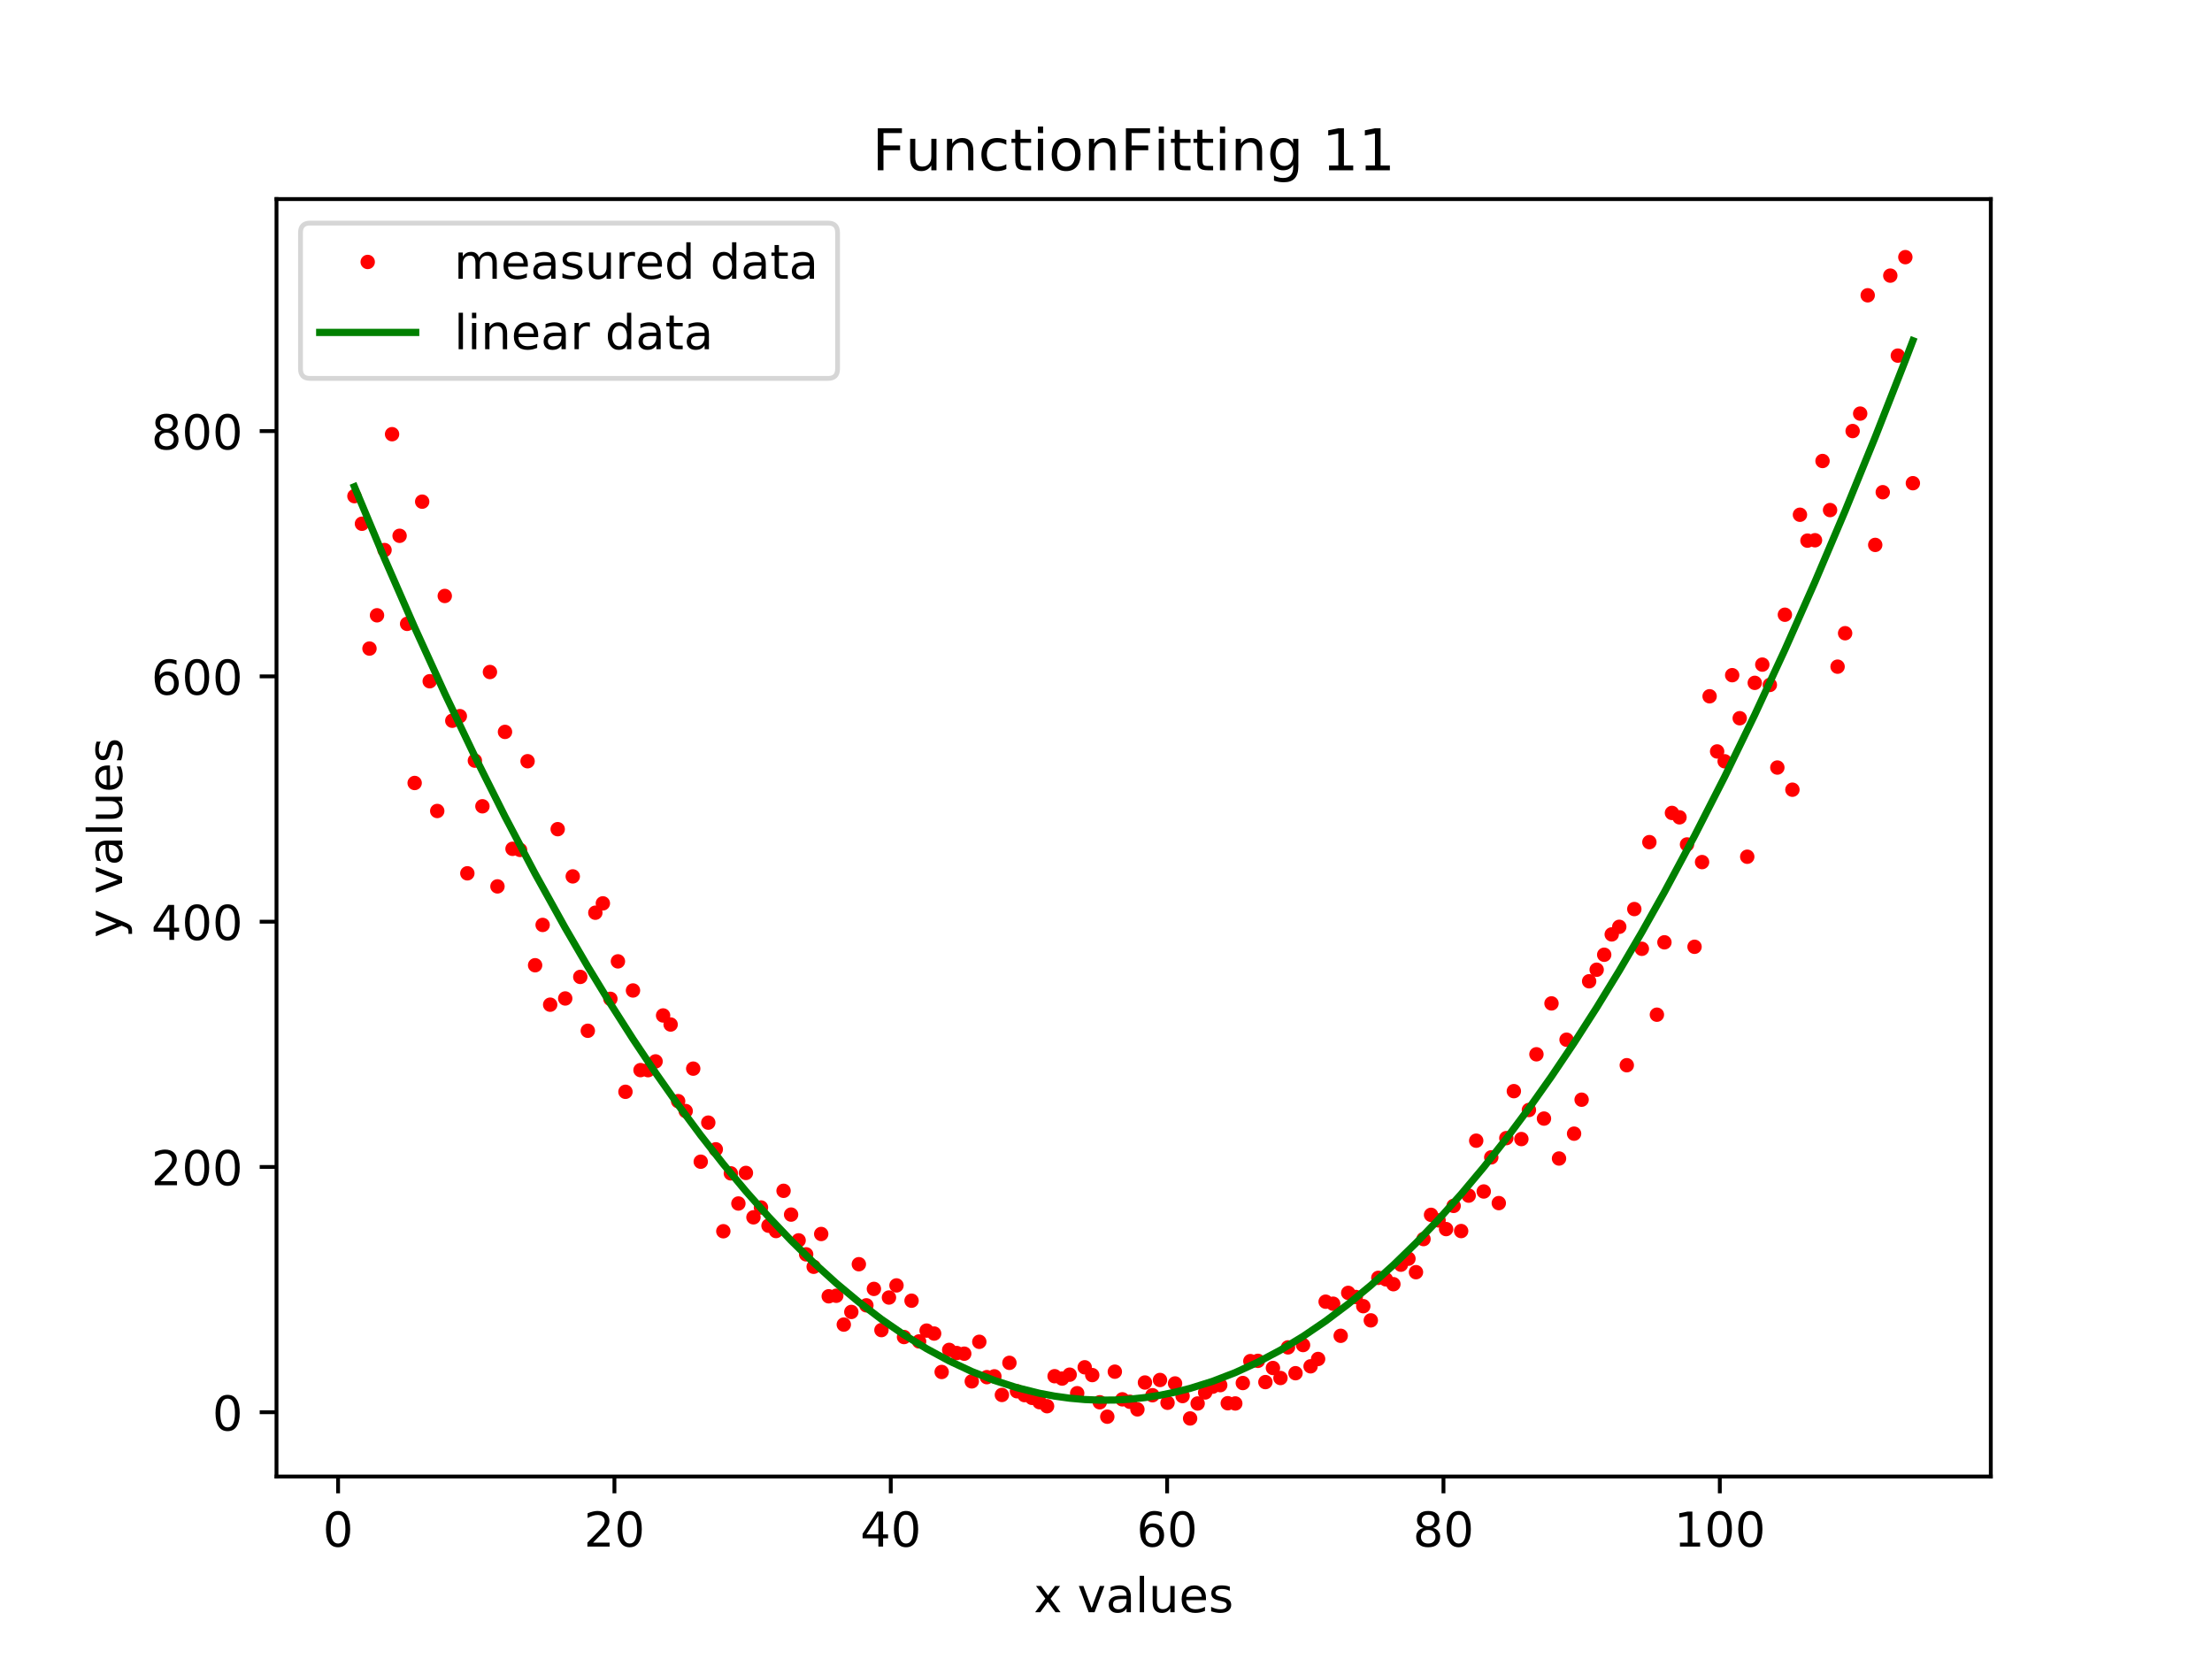 <?xml version="1.0" encoding="utf-8" standalone="no"?>
<!DOCTYPE svg PUBLIC "-//W3C//DTD SVG 1.1//EN"
  "http://www.w3.org/Graphics/SVG/1.1/DTD/svg11.dtd">
<!-- Created with matplotlib (https://matplotlib.org/) -->
<svg height="345.6pt" version="1.1" viewBox="0 0 460.8 345.6" width="460.8pt" xmlns="http://www.w3.org/2000/svg" xmlns:xlink="http://www.w3.org/1999/xlink">
 <defs>
  <style type="text/css">
*{stroke-linecap:butt;stroke-linejoin:round;}
  </style>
 </defs>
 <g id="figure_1">
  <g id="patch_1">
   <path d="M 0 345.6 
L 460.8 345.6 
L 460.8 0 
L 0 0 
z
" style="fill:#ffffff;"/>
  </g>
  <g id="axes_1">
   <g id="patch_2">
    <path d="M 57.6 307.584 
L 414.72 307.584 
L 414.72 41.472 
L 57.6 41.472 
z
" style="fill:#ffffff;"/>
   </g>
   <g id="matplotlib.axis_1">
    <g id="xtick_1">
     <g id="line2d_1">
      <defs>
       <path d="M 0 0 
L 0 3.5 
" id="ma24ec122b7" style="stroke:#000000;stroke-width:0.8;"/>
      </defs>
      <g>
       <use style="stroke:#000000;stroke-width:0.8;" x="70.429" xlink:href="#ma24ec122b7" y="307.584"/>
      </g>
     </g>
     <g id="text_1">
      <!-- 0 -->
      <defs>
       <path d="M 31.781 66.406 
Q 24.172 66.406 20.328 58.906 
Q 16.5 51.422 16.5 36.375 
Q 16.5 21.391 20.328 13.891 
Q 24.172 6.391 31.781 6.391 
Q 39.453 6.391 43.281 13.891 
Q 47.125 21.391 47.125 36.375 
Q 47.125 51.422 43.281 58.906 
Q 39.453 66.406 31.781 66.406 
z
M 31.781 74.219 
Q 44.047 74.219 50.516 64.516 
Q 56.984 54.828 56.984 36.375 
Q 56.984 17.969 50.516 8.266 
Q 44.047 -1.422 31.781 -1.422 
Q 19.531 -1.422 13.062 8.266 
Q 6.594 17.969 6.594 36.375 
Q 6.594 54.828 13.062 64.516 
Q 19.531 74.219 31.781 74.219 
z
" id="DejaVuSans-48"/>
      </defs>
      <g transform="translate(67.247 322.182)scale(0.1 -0.1)">
       <use xlink:href="#DejaVuSans-48"/>
      </g>
     </g>
    </g>
    <g id="xtick_2">
     <g id="line2d_2">
      <g>
       <use style="stroke:#000000;stroke-width:0.8;" x="127.997" xlink:href="#ma24ec122b7" y="307.584"/>
      </g>
     </g>
     <g id="text_2">
      <!-- 20 -->
      <defs>
       <path d="M 19.188 8.297 
L 53.609 8.297 
L 53.609 0 
L 7.328 0 
L 7.328 8.297 
Q 12.938 14.109 22.625 23.891 
Q 32.328 33.688 34.812 36.531 
Q 39.547 41.844 41.422 45.531 
Q 43.312 49.219 43.312 52.781 
Q 43.312 58.594 39.234 62.25 
Q 35.156 65.922 28.609 65.922 
Q 23.969 65.922 18.812 64.312 
Q 13.672 62.703 7.812 59.422 
L 7.812 69.391 
Q 13.766 71.781 18.938 73 
Q 24.125 74.219 28.422 74.219 
Q 39.75 74.219 46.484 68.547 
Q 53.219 62.891 53.219 53.422 
Q 53.219 48.922 51.531 44.891 
Q 49.859 40.875 45.406 35.406 
Q 44.188 33.984 37.641 27.219 
Q 31.109 20.453 19.188 8.297 
z
" id="DejaVuSans-50"/>
      </defs>
      <g transform="translate(121.634 322.182)scale(0.1 -0.1)">
       <use xlink:href="#DejaVuSans-50"/>
       <use x="63.623" xlink:href="#DejaVuSans-48"/>
      </g>
     </g>
    </g>
    <g id="xtick_3">
     <g id="line2d_3">
      <g>
       <use style="stroke:#000000;stroke-width:0.8;" x="185.565" xlink:href="#ma24ec122b7" y="307.584"/>
      </g>
     </g>
     <g id="text_3">
      <!-- 40 -->
      <defs>
       <path d="M 37.797 64.312 
L 12.891 25.391 
L 37.797 25.391 
z
M 35.203 72.906 
L 47.609 72.906 
L 47.609 25.391 
L 58.016 25.391 
L 58.016 17.188 
L 47.609 17.188 
L 47.609 0 
L 37.797 0 
L 37.797 17.188 
L 4.891 17.188 
L 4.891 26.703 
z
" id="DejaVuSans-52"/>
      </defs>
      <g transform="translate(179.202 322.182)scale(0.1 -0.1)">
       <use xlink:href="#DejaVuSans-52"/>
       <use x="63.623" xlink:href="#DejaVuSans-48"/>
      </g>
     </g>
    </g>
    <g id="xtick_4">
     <g id="line2d_4">
      <g>
       <use style="stroke:#000000;stroke-width:0.8;" x="243.133" xlink:href="#ma24ec122b7" y="307.584"/>
      </g>
     </g>
     <g id="text_4">
      <!-- 60 -->
      <defs>
       <path d="M 33.016 40.375 
Q 26.375 40.375 22.484 35.828 
Q 18.609 31.297 18.609 23.391 
Q 18.609 15.531 22.484 10.953 
Q 26.375 6.391 33.016 6.391 
Q 39.656 6.391 43.531 10.953 
Q 47.406 15.531 47.406 23.391 
Q 47.406 31.297 43.531 35.828 
Q 39.656 40.375 33.016 40.375 
z
M 52.594 71.297 
L 52.594 62.312 
Q 48.875 64.062 45.094 64.984 
Q 41.312 65.922 37.594 65.922 
Q 27.828 65.922 22.672 59.328 
Q 17.531 52.734 16.797 39.406 
Q 19.672 43.656 24.016 45.922 
Q 28.375 48.188 33.594 48.188 
Q 44.578 48.188 50.953 41.516 
Q 57.328 34.859 57.328 23.391 
Q 57.328 12.156 50.688 5.359 
Q 44.047 -1.422 33.016 -1.422 
Q 20.359 -1.422 13.672 8.266 
Q 6.984 17.969 6.984 36.375 
Q 6.984 53.656 15.188 63.938 
Q 23.391 74.219 37.203 74.219 
Q 40.922 74.219 44.703 73.484 
Q 48.484 72.75 52.594 71.297 
z
" id="DejaVuSans-54"/>
      </defs>
      <g transform="translate(236.77 322.182)scale(0.1 -0.1)">
       <use xlink:href="#DejaVuSans-54"/>
       <use x="63.623" xlink:href="#DejaVuSans-48"/>
      </g>
     </g>
    </g>
    <g id="xtick_5">
     <g id="line2d_5">
      <g>
       <use style="stroke:#000000;stroke-width:0.8;" x="300.701" xlink:href="#ma24ec122b7" y="307.584"/>
      </g>
     </g>
     <g id="text_5">
      <!-- 80 -->
      <defs>
       <path d="M 31.781 34.625 
Q 24.75 34.625 20.719 30.859 
Q 16.703 27.094 16.703 20.516 
Q 16.703 13.922 20.719 10.156 
Q 24.75 6.391 31.781 6.391 
Q 38.812 6.391 42.859 10.172 
Q 46.922 13.969 46.922 20.516 
Q 46.922 27.094 42.891 30.859 
Q 38.875 34.625 31.781 34.625 
z
M 21.922 38.812 
Q 15.578 40.375 12.031 44.719 
Q 8.5 49.078 8.5 55.328 
Q 8.5 64.062 14.719 69.141 
Q 20.953 74.219 31.781 74.219 
Q 42.672 74.219 48.875 69.141 
Q 55.078 64.062 55.078 55.328 
Q 55.078 49.078 51.531 44.719 
Q 48 40.375 41.703 38.812 
Q 48.828 37.156 52.797 32.312 
Q 56.781 27.484 56.781 20.516 
Q 56.781 9.906 50.312 4.234 
Q 43.844 -1.422 31.781 -1.422 
Q 19.734 -1.422 13.25 4.234 
Q 6.781 9.906 6.781 20.516 
Q 6.781 27.484 10.781 32.312 
Q 14.797 37.156 21.922 38.812 
z
M 18.312 54.391 
Q 18.312 48.734 21.844 45.562 
Q 25.391 42.391 31.781 42.391 
Q 38.141 42.391 41.719 45.562 
Q 45.312 48.734 45.312 54.391 
Q 45.312 60.062 41.719 63.234 
Q 38.141 66.406 31.781 66.406 
Q 25.391 66.406 21.844 63.234 
Q 18.312 60.062 18.312 54.391 
z
" id="DejaVuSans-56"/>
      </defs>
      <g transform="translate(294.338 322.182)scale(0.1 -0.1)">
       <use xlink:href="#DejaVuSans-56"/>
       <use x="63.623" xlink:href="#DejaVuSans-48"/>
      </g>
     </g>
    </g>
    <g id="xtick_6">
     <g id="line2d_6">
      <g>
       <use style="stroke:#000000;stroke-width:0.8;" x="358.269" xlink:href="#ma24ec122b7" y="307.584"/>
      </g>
     </g>
     <g id="text_6">
      <!-- 100 -->
      <defs>
       <path d="M 12.406 8.297 
L 28.516 8.297 
L 28.516 63.922 
L 10.984 60.406 
L 10.984 69.391 
L 28.422 72.906 
L 38.281 72.906 
L 38.281 8.297 
L 54.391 8.297 
L 54.391 0 
L 12.406 0 
z
" id="DejaVuSans-49"/>
      </defs>
      <g transform="translate(348.725 322.182)scale(0.1 -0.1)">
       <use xlink:href="#DejaVuSans-49"/>
       <use x="63.623" xlink:href="#DejaVuSans-48"/>
       <use x="127.246" xlink:href="#DejaVuSans-48"/>
      </g>
     </g>
    </g>
    <g id="text_7">
     <!-- x values -->
     <defs>
      <path d="M 54.891 54.688 
L 35.109 28.078 
L 55.906 0 
L 45.312 0 
L 29.391 21.484 
L 13.484 0 
L 2.875 0 
L 24.125 28.609 
L 4.688 54.688 
L 15.281 54.688 
L 29.781 35.203 
L 44.281 54.688 
z
" id="DejaVuSans-120"/>
      <path id="DejaVuSans-32"/>
      <path d="M 2.984 54.688 
L 12.5 54.688 
L 29.594 8.797 
L 46.688 54.688 
L 56.203 54.688 
L 35.688 0 
L 23.484 0 
z
" id="DejaVuSans-118"/>
      <path d="M 34.281 27.484 
Q 23.391 27.484 19.188 25 
Q 14.984 22.516 14.984 16.5 
Q 14.984 11.719 18.141 8.906 
Q 21.297 6.109 26.703 6.109 
Q 34.188 6.109 38.703 11.406 
Q 43.219 16.703 43.219 25.484 
L 43.219 27.484 
z
M 52.203 31.203 
L 52.203 0 
L 43.219 0 
L 43.219 8.297 
Q 40.141 3.328 35.547 0.953 
Q 30.953 -1.422 24.312 -1.422 
Q 15.922 -1.422 10.953 3.297 
Q 6 8.016 6 15.922 
Q 6 25.141 12.172 29.828 
Q 18.359 34.516 30.609 34.516 
L 43.219 34.516 
L 43.219 35.406 
Q 43.219 41.609 39.141 45 
Q 35.062 48.391 27.688 48.391 
Q 23 48.391 18.547 47.266 
Q 14.109 46.141 10.016 43.891 
L 10.016 52.203 
Q 14.938 54.109 19.578 55.047 
Q 24.219 56 28.609 56 
Q 40.484 56 46.344 49.844 
Q 52.203 43.703 52.203 31.203 
z
" id="DejaVuSans-97"/>
      <path d="M 9.422 75.984 
L 18.406 75.984 
L 18.406 0 
L 9.422 0 
z
" id="DejaVuSans-108"/>
      <path d="M 8.5 21.578 
L 8.5 54.688 
L 17.484 54.688 
L 17.484 21.922 
Q 17.484 14.156 20.5 10.266 
Q 23.531 6.391 29.594 6.391 
Q 36.859 6.391 41.078 11.031 
Q 45.312 15.672 45.312 23.688 
L 45.312 54.688 
L 54.297 54.688 
L 54.297 0 
L 45.312 0 
L 45.312 8.406 
Q 42.047 3.422 37.719 1 
Q 33.406 -1.422 27.688 -1.422 
Q 18.266 -1.422 13.375 4.438 
Q 8.5 10.297 8.5 21.578 
z
M 31.109 56 
z
" id="DejaVuSans-117"/>
      <path d="M 56.203 29.594 
L 56.203 25.203 
L 14.891 25.203 
Q 15.484 15.922 20.484 11.062 
Q 25.484 6.203 34.422 6.203 
Q 39.594 6.203 44.453 7.469 
Q 49.312 8.734 54.109 11.281 
L 54.109 2.781 
Q 49.266 0.734 44.188 -0.344 
Q 39.109 -1.422 33.891 -1.422 
Q 20.797 -1.422 13.156 6.188 
Q 5.516 13.812 5.516 26.812 
Q 5.516 40.234 12.766 48.109 
Q 20.016 56 32.328 56 
Q 43.359 56 49.781 48.891 
Q 56.203 41.797 56.203 29.594 
z
M 47.219 32.234 
Q 47.125 39.594 43.094 43.984 
Q 39.062 48.391 32.422 48.391 
Q 24.906 48.391 20.391 44.141 
Q 15.875 39.891 15.188 32.172 
z
" id="DejaVuSans-101"/>
      <path d="M 44.281 53.078 
L 44.281 44.578 
Q 40.484 46.531 36.375 47.5 
Q 32.281 48.484 27.875 48.484 
Q 21.188 48.484 17.844 46.438 
Q 14.5 44.391 14.5 40.281 
Q 14.5 37.156 16.891 35.375 
Q 19.281 33.594 26.516 31.984 
L 29.594 31.297 
Q 39.156 29.25 43.188 25.516 
Q 47.219 21.781 47.219 15.094 
Q 47.219 7.469 41.188 3.016 
Q 35.156 -1.422 24.609 -1.422 
Q 20.219 -1.422 15.453 -0.562 
Q 10.688 0.297 5.422 2 
L 5.422 11.281 
Q 10.406 8.688 15.234 7.391 
Q 20.062 6.109 24.812 6.109 
Q 31.156 6.109 34.562 8.281 
Q 37.984 10.453 37.984 14.406 
Q 37.984 18.062 35.516 20.016 
Q 33.062 21.969 24.703 23.781 
L 21.578 24.516 
Q 13.234 26.266 9.516 29.906 
Q 5.812 33.547 5.812 39.891 
Q 5.812 47.609 11.281 51.797 
Q 16.75 56 26.812 56 
Q 31.781 56 36.172 55.266 
Q 40.578 54.547 44.281 53.078 
z
" id="DejaVuSans-115"/>
     </defs>
     <g transform="translate(215.349 335.861)scale(0.1 -0.1)">
      <use xlink:href="#DejaVuSans-120"/>
      <use x="59.18" xlink:href="#DejaVuSans-32"/>
      <use x="90.967" xlink:href="#DejaVuSans-118"/>
      <use x="150.146" xlink:href="#DejaVuSans-97"/>
      <use x="211.426" xlink:href="#DejaVuSans-108"/>
      <use x="239.209" xlink:href="#DejaVuSans-117"/>
      <use x="302.588" xlink:href="#DejaVuSans-101"/>
      <use x="364.111" xlink:href="#DejaVuSans-115"/>
     </g>
    </g>
   </g>
   <g id="matplotlib.axis_2">
    <g id="ytick_1">
     <g id="line2d_7">
      <defs>
       <path d="M 0 0 
L -3.5 0 
" id="m87e972bea5" style="stroke:#000000;stroke-width:0.8;"/>
      </defs>
      <g>
       <use style="stroke:#000000;stroke-width:0.8;" x="57.6" xlink:href="#m87e972bea5" y="294.195"/>
      </g>
     </g>
     <g id="text_8">
      <!-- 0 -->
      <g transform="translate(44.237 297.995)scale(0.1 -0.1)">
       <use xlink:href="#DejaVuSans-48"/>
      </g>
     </g>
    </g>
    <g id="ytick_2">
     <g id="line2d_8">
      <g>
       <use style="stroke:#000000;stroke-width:0.8;" x="57.6" xlink:href="#m87e972bea5" y="243.099"/>
      </g>
     </g>
     <g id="text_9">
      <!-- 200 -->
      <g transform="translate(31.512 246.898)scale(0.1 -0.1)">
       <use xlink:href="#DejaVuSans-50"/>
       <use x="63.623" xlink:href="#DejaVuSans-48"/>
       <use x="127.246" xlink:href="#DejaVuSans-48"/>
      </g>
     </g>
    </g>
    <g id="ytick_3">
     <g id="line2d_9">
      <g>
       <use style="stroke:#000000;stroke-width:0.8;" x="57.6" xlink:href="#m87e972bea5" y="192.002"/>
      </g>
     </g>
     <g id="text_10">
      <!-- 400 -->
      <g transform="translate(31.512 195.801)scale(0.1 -0.1)">
       <use xlink:href="#DejaVuSans-52"/>
       <use x="63.623" xlink:href="#DejaVuSans-48"/>
       <use x="127.246" xlink:href="#DejaVuSans-48"/>
      </g>
     </g>
    </g>
    <g id="ytick_4">
     <g id="line2d_10">
      <g>
       <use style="stroke:#000000;stroke-width:0.8;" x="57.6" xlink:href="#m87e972bea5" y="140.905"/>
      </g>
     </g>
     <g id="text_11">
      <!-- 600 -->
      <g transform="translate(31.512 144.705)scale(0.1 -0.1)">
       <use xlink:href="#DejaVuSans-54"/>
       <use x="63.623" xlink:href="#DejaVuSans-48"/>
       <use x="127.246" xlink:href="#DejaVuSans-48"/>
      </g>
     </g>
    </g>
    <g id="ytick_5">
     <g id="line2d_11">
      <g>
       <use style="stroke:#000000;stroke-width:0.8;" x="57.6" xlink:href="#m87e972bea5" y="89.809"/>
      </g>
     </g>
     <g id="text_12">
      <!-- 800 -->
      <g transform="translate(31.512 93.608)scale(0.1 -0.1)">
       <use xlink:href="#DejaVuSans-56"/>
       <use x="63.623" xlink:href="#DejaVuSans-48"/>
       <use x="127.246" xlink:href="#DejaVuSans-48"/>
      </g>
     </g>
    </g>
    <g id="text_13">
     <!-- y values -->
     <defs>
      <path d="M 32.172 -5.078 
Q 28.375 -14.844 24.75 -17.812 
Q 21.141 -20.797 15.094 -20.797 
L 7.906 -20.797 
L 7.906 -13.281 
L 13.188 -13.281 
Q 16.891 -13.281 18.938 -11.516 
Q 21 -9.766 23.484 -3.219 
L 25.094 0.875 
L 2.984 54.688 
L 12.5 54.688 
L 29.594 11.922 
L 46.688 54.688 
L 56.203 54.688 
z
" id="DejaVuSans-121"/>
     </defs>
     <g transform="translate(25.433 195.339)rotate(-90)scale(0.1 -0.1)">
      <use xlink:href="#DejaVuSans-121"/>
      <use x="59.18" xlink:href="#DejaVuSans-32"/>
      <use x="90.967" xlink:href="#DejaVuSans-118"/>
      <use x="150.146" xlink:href="#DejaVuSans-97"/>
      <use x="211.426" xlink:href="#DejaVuSans-108"/>
      <use x="239.209" xlink:href="#DejaVuSans-117"/>
      <use x="302.588" xlink:href="#DejaVuSans-101"/>
      <use x="364.111" xlink:href="#DejaVuSans-115"/>
     </g>
    </g>
   </g>
   <g id="line2d_12">
    <defs>
     <path d="M 0 1 
C 0.265 1 0.52 0.895 0.707 0.707 
C 0.895 0.52 1 0.265 1 0 
C 1 -0.265 0.895 -0.52 0.707 -0.707 
C 0.52 -0.895 0.265 -1 0 -1 
C -0.265 -1 -0.52 -0.895 -0.707 -0.707 
C -0.895 -0.52 -1 -0.265 -1 0 
C -1 0.265 -0.895 0.52 -0.707 0.707 
C -0.52 0.895 -0.265 1 0 1 
z
" id="mf0f0d08ffd" style="stroke:#ff0000;"/>
    </defs>
    <g clip-path="url(#p13a5f364c6)">
     <use style="fill:#ff0000;stroke:#ff0000;" x="73.833" xlink:href="#mf0f0d08ffd" y="103.356"/>
     <use style="fill:#ff0000;stroke:#ff0000;" x="75.401" xlink:href="#mf0f0d08ffd" y="109.105"/>
     <use style="fill:#ff0000;stroke:#ff0000;" x="76.969" xlink:href="#mf0f0d08ffd" y="135.108"/>
     <use style="fill:#ff0000;stroke:#ff0000;" x="78.538" xlink:href="#mf0f0d08ffd" y="128.178"/>
     <use style="fill:#ff0000;stroke:#ff0000;" x="80.106" xlink:href="#mf0f0d08ffd" y="114.585"/>
     <use style="fill:#ff0000;stroke:#ff0000;" x="81.675" xlink:href="#mf0f0d08ffd" y="90.45"/>
     <use style="fill:#ff0000;stroke:#ff0000;" x="83.243" xlink:href="#mf0f0d08ffd" y="111.617"/>
     <use style="fill:#ff0000;stroke:#ff0000;" x="84.811" xlink:href="#mf0f0d08ffd" y="129.961"/>
     <use style="fill:#ff0000;stroke:#ff0000;" x="86.38" xlink:href="#mf0f0d08ffd" y="163.111"/>
     <use style="fill:#ff0000;stroke:#ff0000;" x="87.948" xlink:href="#mf0f0d08ffd" y="104.505"/>
     <use style="fill:#ff0000;stroke:#ff0000;" x="89.517" xlink:href="#mf0f0d08ffd" y="141.916"/>
     <use style="fill:#ff0000;stroke:#ff0000;" x="91.085" xlink:href="#mf0f0d08ffd" y="168.945"/>
     <use style="fill:#ff0000;stroke:#ff0000;" x="92.653" xlink:href="#mf0f0d08ffd" y="124.15"/>
     <use style="fill:#ff0000;stroke:#ff0000;" x="94.222" xlink:href="#mf0f0d08ffd" y="150.144"/>
     <use style="fill:#ff0000;stroke:#ff0000;" x="95.79" xlink:href="#mf0f0d08ffd" y="149.187"/>
     <use style="fill:#ff0000;stroke:#ff0000;" x="97.358" xlink:href="#mf0f0d08ffd" y="181.928"/>
     <use style="fill:#ff0000;stroke:#ff0000;" x="98.927" xlink:href="#mf0f0d08ffd" y="158.458"/>
     <use style="fill:#ff0000;stroke:#ff0000;" x="100.495" xlink:href="#mf0f0d08ffd" y="167.966"/>
     <use style="fill:#ff0000;stroke:#ff0000;" x="102.064" xlink:href="#mf0f0d08ffd" y="139.993"/>
     <use style="fill:#ff0000;stroke:#ff0000;" x="103.632" xlink:href="#mf0f0d08ffd" y="184.653"/>
     <use style="fill:#ff0000;stroke:#ff0000;" x="105.2" xlink:href="#mf0f0d08ffd" y="152.469"/>
     <use style="fill:#ff0000;stroke:#ff0000;" x="106.769" xlink:href="#mf0f0d08ffd" y="176.826"/>
     <use style="fill:#ff0000;stroke:#ff0000;" x="108.337" xlink:href="#mf0f0d08ffd" y="177.052"/>
     <use style="fill:#ff0000;stroke:#ff0000;" x="109.905" xlink:href="#mf0f0d08ffd" y="158.578"/>
     <use style="fill:#ff0000;stroke:#ff0000;" x="111.474" xlink:href="#mf0f0d08ffd" y="201.078"/>
     <use style="fill:#ff0000;stroke:#ff0000;" x="113.042" xlink:href="#mf0f0d08ffd" y="192.68"/>
     <use style="fill:#ff0000;stroke:#ff0000;" x="114.611" xlink:href="#mf0f0d08ffd" y="209.294"/>
     <use style="fill:#ff0000;stroke:#ff0000;" x="116.179" xlink:href="#mf0f0d08ffd" y="172.731"/>
     <use style="fill:#ff0000;stroke:#ff0000;" x="117.747" xlink:href="#mf0f0d08ffd" y="208"/>
     <use style="fill:#ff0000;stroke:#ff0000;" x="119.316" xlink:href="#mf0f0d08ffd" y="182.569"/>
     <use style="fill:#ff0000;stroke:#ff0000;" x="120.884" xlink:href="#mf0f0d08ffd" y="203.509"/>
     <use style="fill:#ff0000;stroke:#ff0000;" x="122.452" xlink:href="#mf0f0d08ffd" y="214.73"/>
     <use style="fill:#ff0000;stroke:#ff0000;" x="124.021" xlink:href="#mf0f0d08ffd" y="190.137"/>
     <use style="fill:#ff0000;stroke:#ff0000;" x="125.589" xlink:href="#mf0f0d08ffd" y="188.186"/>
     <use style="fill:#ff0000;stroke:#ff0000;" x="127.158" xlink:href="#mf0f0d08ffd" y="208.077"/>
     <use style="fill:#ff0000;stroke:#ff0000;" x="128.726" xlink:href="#mf0f0d08ffd" y="200.271"/>
     <use style="fill:#ff0000;stroke:#ff0000;" x="130.294" xlink:href="#mf0f0d08ffd" y="227.442"/>
     <use style="fill:#ff0000;stroke:#ff0000;" x="131.863" xlink:href="#mf0f0d08ffd" y="206.334"/>
     <use style="fill:#ff0000;stroke:#ff0000;" x="133.431" xlink:href="#mf0f0d08ffd" y="222.924"/>
     <use style="fill:#ff0000;stroke:#ff0000;" x="135" xlink:href="#mf0f0d08ffd" y="222.936"/>
     <use style="fill:#ff0000;stroke:#ff0000;" x="136.568" xlink:href="#mf0f0d08ffd" y="221.109"/>
     <use style="fill:#ff0000;stroke:#ff0000;" x="138.136" xlink:href="#mf0f0d08ffd" y="211.539"/>
     <use style="fill:#ff0000;stroke:#ff0000;" x="139.705" xlink:href="#mf0f0d08ffd" y="213.426"/>
     <use style="fill:#ff0000;stroke:#ff0000;" x="141.273" xlink:href="#mf0f0d08ffd" y="229.389"/>
     <use style="fill:#ff0000;stroke:#ff0000;" x="142.841" xlink:href="#mf0f0d08ffd" y="231.45"/>
     <use style="fill:#ff0000;stroke:#ff0000;" x="144.41" xlink:href="#mf0f0d08ffd" y="222.617"/>
     <use style="fill:#ff0000;stroke:#ff0000;" x="145.978" xlink:href="#mf0f0d08ffd" y="242.004"/>
     <use style="fill:#ff0000;stroke:#ff0000;" x="147.547" xlink:href="#mf0f0d08ffd" y="233.864"/>
     <use style="fill:#ff0000;stroke:#ff0000;" x="149.115" xlink:href="#mf0f0d08ffd" y="239.423"/>
     <use style="fill:#ff0000;stroke:#ff0000;" x="150.683" xlink:href="#mf0f0d08ffd" y="256.49"/>
     <use style="fill:#ff0000;stroke:#ff0000;" x="152.252" xlink:href="#mf0f0d08ffd" y="244.435"/>
     <use style="fill:#ff0000;stroke:#ff0000;" x="153.82" xlink:href="#mf0f0d08ffd" y="250.713"/>
     <use style="fill:#ff0000;stroke:#ff0000;" x="155.388" xlink:href="#mf0f0d08ffd" y="244.342"/>
     <use style="fill:#ff0000;stroke:#ff0000;" x="156.957" xlink:href="#mf0f0d08ffd" y="253.589"/>
     <use style="fill:#ff0000;stroke:#ff0000;" x="158.525" xlink:href="#mf0f0d08ffd" y="251.539"/>
     <use style="fill:#ff0000;stroke:#ff0000;" x="160.094" xlink:href="#mf0f0d08ffd" y="255.335"/>
     <use style="fill:#ff0000;stroke:#ff0000;" x="161.662" xlink:href="#mf0f0d08ffd" y="256.447"/>
     <use style="fill:#ff0000;stroke:#ff0000;" x="163.23" xlink:href="#mf0f0d08ffd" y="248.068"/>
     <use style="fill:#ff0000;stroke:#ff0000;" x="164.799" xlink:href="#mf0f0d08ffd" y="253.023"/>
     <use style="fill:#ff0000;stroke:#ff0000;" x="166.367" xlink:href="#mf0f0d08ffd" y="258.391"/>
     <use style="fill:#ff0000;stroke:#ff0000;" x="167.935" xlink:href="#mf0f0d08ffd" y="261.303"/>
     <use style="fill:#ff0000;stroke:#ff0000;" x="169.504" xlink:href="#mf0f0d08ffd" y="263.89"/>
     <use style="fill:#ff0000;stroke:#ff0000;" x="171.072" xlink:href="#mf0f0d08ffd" y="257.063"/>
     <use style="fill:#ff0000;stroke:#ff0000;" x="172.641" xlink:href="#mf0f0d08ffd" y="270.044"/>
     <use style="fill:#ff0000;stroke:#ff0000;" x="174.209" xlink:href="#mf0f0d08ffd" y="269.93"/>
     <use style="fill:#ff0000;stroke:#ff0000;" x="175.777" xlink:href="#mf0f0d08ffd" y="275.936"/>
     <use style="fill:#ff0000;stroke:#ff0000;" x="177.346" xlink:href="#mf0f0d08ffd" y="273.302"/>
     <use style="fill:#ff0000;stroke:#ff0000;" x="178.914" xlink:href="#mf0f0d08ffd" y="263.359"/>
     <use style="fill:#ff0000;stroke:#ff0000;" x="180.483" xlink:href="#mf0f0d08ffd" y="271.926"/>
     <use style="fill:#ff0000;stroke:#ff0000;" x="182.051" xlink:href="#mf0f0d08ffd" y="268.5"/>
     <use style="fill:#ff0000;stroke:#ff0000;" x="183.619" xlink:href="#mf0f0d08ffd" y="277.083"/>
     <use style="fill:#ff0000;stroke:#ff0000;" x="185.188" xlink:href="#mf0f0d08ffd" y="270.297"/>
     <use style="fill:#ff0000;stroke:#ff0000;" x="186.756" xlink:href="#mf0f0d08ffd" y="267.774"/>
     <use style="fill:#ff0000;stroke:#ff0000;" x="188.324" xlink:href="#mf0f0d08ffd" y="278.529"/>
     <use style="fill:#ff0000;stroke:#ff0000;" x="189.893" xlink:href="#mf0f0d08ffd" y="270.959"/>
     <use style="fill:#ff0000;stroke:#ff0000;" x="191.461" xlink:href="#mf0f0d08ffd" y="279.44"/>
     <use style="fill:#ff0000;stroke:#ff0000;" x="193.03" xlink:href="#mf0f0d08ffd" y="277.187"/>
     <use style="fill:#ff0000;stroke:#ff0000;" x="194.598" xlink:href="#mf0f0d08ffd" y="277.803"/>
     <use style="fill:#ff0000;stroke:#ff0000;" x="196.166" xlink:href="#mf0f0d08ffd" y="285.807"/>
     <use style="fill:#ff0000;stroke:#ff0000;" x="197.735" xlink:href="#mf0f0d08ffd" y="281.205"/>
     <use style="fill:#ff0000;stroke:#ff0000;" x="199.303" xlink:href="#mf0f0d08ffd" y="281.861"/>
     <use style="fill:#ff0000;stroke:#ff0000;" x="200.871" xlink:href="#mf0f0d08ffd" y="281.996"/>
     <use style="fill:#ff0000;stroke:#ff0000;" x="202.44" xlink:href="#mf0f0d08ffd" y="287.765"/>
     <use style="fill:#ff0000;stroke:#ff0000;" x="204.008" xlink:href="#mf0f0d08ffd" y="279.522"/>
     <use style="fill:#ff0000;stroke:#ff0000;" x="205.577" xlink:href="#mf0f0d08ffd" y="286.886"/>
     <use style="fill:#ff0000;stroke:#ff0000;" x="207.145" xlink:href="#mf0f0d08ffd" y="286.719"/>
     <use style="fill:#ff0000;stroke:#ff0000;" x="208.713" xlink:href="#mf0f0d08ffd" y="290.592"/>
     <use style="fill:#ff0000;stroke:#ff0000;" x="210.282" xlink:href="#mf0f0d08ffd" y="283.905"/>
     <use style="fill:#ff0000;stroke:#ff0000;" x="211.85" xlink:href="#mf0f0d08ffd" y="289.822"/>
     <use style="fill:#ff0000;stroke:#ff0000;" x="213.418" xlink:href="#mf0f0d08ffd" y="290.626"/>
     <use style="fill:#ff0000;stroke:#ff0000;" x="214.987" xlink:href="#mf0f0d08ffd" y="291.201"/>
     <use style="fill:#ff0000;stroke:#ff0000;" x="216.555" xlink:href="#mf0f0d08ffd" y="292.099"/>
     <use style="fill:#ff0000;stroke:#ff0000;" x="218.124" xlink:href="#mf0f0d08ffd" y="292.938"/>
     <use style="fill:#ff0000;stroke:#ff0000;" x="219.692" xlink:href="#mf0f0d08ffd" y="286.69"/>
     <use style="fill:#ff0000;stroke:#ff0000;" x="221.26" xlink:href="#mf0f0d08ffd" y="287.18"/>
     <use style="fill:#ff0000;stroke:#ff0000;" x="222.829" xlink:href="#mf0f0d08ffd" y="286.371"/>
     <use style="fill:#ff0000;stroke:#ff0000;" x="224.397" xlink:href="#mf0f0d08ffd" y="290.232"/>
     <use style="fill:#ff0000;stroke:#ff0000;" x="225.966" xlink:href="#mf0f0d08ffd" y="284.832"/>
     <use style="fill:#ff0000;stroke:#ff0000;" x="227.534" xlink:href="#mf0f0d08ffd" y="286.453"/>
     <use style="fill:#ff0000;stroke:#ff0000;" x="229.102" xlink:href="#mf0f0d08ffd" y="292.119"/>
     <use style="fill:#ff0000;stroke:#ff0000;" x="230.671" xlink:href="#mf0f0d08ffd" y="295.124"/>
     <use style="fill:#ff0000;stroke:#ff0000;" x="232.239" xlink:href="#mf0f0d08ffd" y="285.746"/>
     <use style="fill:#ff0000;stroke:#ff0000;" x="233.807" xlink:href="#mf0f0d08ffd" y="291.506"/>
     <use style="fill:#ff0000;stroke:#ff0000;" x="235.376" xlink:href="#mf0f0d08ffd" y="292.019"/>
     <use style="fill:#ff0000;stroke:#ff0000;" x="236.944" xlink:href="#mf0f0d08ffd" y="293.599"/>
     <use style="fill:#ff0000;stroke:#ff0000;" x="238.513" xlink:href="#mf0f0d08ffd" y="288.003"/>
     <use style="fill:#ff0000;stroke:#ff0000;" x="240.081" xlink:href="#mf0f0d08ffd" y="290.65"/>
     <use style="fill:#ff0000;stroke:#ff0000;" x="241.649" xlink:href="#mf0f0d08ffd" y="287.474"/>
     <use style="fill:#ff0000;stroke:#ff0000;" x="243.218" xlink:href="#mf0f0d08ffd" y="292.223"/>
     <use style="fill:#ff0000;stroke:#ff0000;" x="244.786" xlink:href="#mf0f0d08ffd" y="288.197"/>
     <use style="fill:#ff0000;stroke:#ff0000;" x="246.354" xlink:href="#mf0f0d08ffd" y="290.828"/>
     <use style="fill:#ff0000;stroke:#ff0000;" x="247.923" xlink:href="#mf0f0d08ffd" y="295.488"/>
     <use style="fill:#ff0000;stroke:#ff0000;" x="249.491" xlink:href="#mf0f0d08ffd" y="292.37"/>
     <use style="fill:#ff0000;stroke:#ff0000;" x="251.06" xlink:href="#mf0f0d08ffd" y="290.072"/>
     <use style="fill:#ff0000;stroke:#ff0000;" x="252.628" xlink:href="#mf0f0d08ffd" y="288.869"/>
     <use style="fill:#ff0000;stroke:#ff0000;" x="254.196" xlink:href="#mf0f0d08ffd" y="288.551"/>
     <use style="fill:#ff0000;stroke:#ff0000;" x="255.765" xlink:href="#mf0f0d08ffd" y="292.317"/>
     <use style="fill:#ff0000;stroke:#ff0000;" x="257.333" xlink:href="#mf0f0d08ffd" y="292.367"/>
     <use style="fill:#ff0000;stroke:#ff0000;" x="258.902" xlink:href="#mf0f0d08ffd" y="288.111"/>
     <use style="fill:#ff0000;stroke:#ff0000;" x="260.47" xlink:href="#mf0f0d08ffd" y="283.547"/>
     <use style="fill:#ff0000;stroke:#ff0000;" x="262.038" xlink:href="#mf0f0d08ffd" y="283.491"/>
     <use style="fill:#ff0000;stroke:#ff0000;" x="263.607" xlink:href="#mf0f0d08ffd" y="287.916"/>
     <use style="fill:#ff0000;stroke:#ff0000;" x="265.175" xlink:href="#mf0f0d08ffd" y="284.978"/>
     <use style="fill:#ff0000;stroke:#ff0000;" x="266.743" xlink:href="#mf0f0d08ffd" y="287.064"/>
     <use style="fill:#ff0000;stroke:#ff0000;" x="268.312" xlink:href="#mf0f0d08ffd" y="280.684"/>
     <use style="fill:#ff0000;stroke:#ff0000;" x="269.88" xlink:href="#mf0f0d08ffd" y="286.064"/>
     <use style="fill:#ff0000;stroke:#ff0000;" x="271.449" xlink:href="#mf0f0d08ffd" y="280.197"/>
     <use style="fill:#ff0000;stroke:#ff0000;" x="273.017" xlink:href="#mf0f0d08ffd" y="284.629"/>
     <use style="fill:#ff0000;stroke:#ff0000;" x="274.585" xlink:href="#mf0f0d08ffd" y="283.098"/>
     <use style="fill:#ff0000;stroke:#ff0000;" x="276.154" xlink:href="#mf0f0d08ffd" y="271.165"/>
     <use style="fill:#ff0000;stroke:#ff0000;" x="277.722" xlink:href="#mf0f0d08ffd" y="271.586"/>
     <use style="fill:#ff0000;stroke:#ff0000;" x="279.29" xlink:href="#mf0f0d08ffd" y="278.272"/>
     <use style="fill:#ff0000;stroke:#ff0000;" x="280.859" xlink:href="#mf0f0d08ffd" y="269.331"/>
     <use style="fill:#ff0000;stroke:#ff0000;" x="282.427" xlink:href="#mf0f0d08ffd" y="270.187"/>
     <use style="fill:#ff0000;stroke:#ff0000;" x="283.996" xlink:href="#mf0f0d08ffd" y="272.101"/>
     <use style="fill:#ff0000;stroke:#ff0000;" x="285.564" xlink:href="#mf0f0d08ffd" y="275.056"/>
     <use style="fill:#ff0000;stroke:#ff0000;" x="287.132" xlink:href="#mf0f0d08ffd" y="266.198"/>
     <use style="fill:#ff0000;stroke:#ff0000;" x="288.701" xlink:href="#mf0f0d08ffd" y="266.509"/>
     <use style="fill:#ff0000;stroke:#ff0000;" x="290.269" xlink:href="#mf0f0d08ffd" y="267.52"/>
     <use style="fill:#ff0000;stroke:#ff0000;" x="291.837" xlink:href="#mf0f0d08ffd" y="263.454"/>
     <use style="fill:#ff0000;stroke:#ff0000;" x="293.406" xlink:href="#mf0f0d08ffd" y="262.21"/>
     <use style="fill:#ff0000;stroke:#ff0000;" x="294.974" xlink:href="#mf0f0d08ffd" y="265.019"/>
     <use style="fill:#ff0000;stroke:#ff0000;" x="296.543" xlink:href="#mf0f0d08ffd" y="258.122"/>
     <use style="fill:#ff0000;stroke:#ff0000;" x="298.111" xlink:href="#mf0f0d08ffd" y="253.072"/>
     <use style="fill:#ff0000;stroke:#ff0000;" x="299.679" xlink:href="#mf0f0d08ffd" y="254.231"/>
     <use style="fill:#ff0000;stroke:#ff0000;" x="301.248" xlink:href="#mf0f0d08ffd" y="256.041"/>
     <use style="fill:#ff0000;stroke:#ff0000;" x="302.816" xlink:href="#mf0f0d08ffd" y="251.206"/>
     <use style="fill:#ff0000;stroke:#ff0000;" x="304.385" xlink:href="#mf0f0d08ffd" y="256.451"/>
     <use style="fill:#ff0000;stroke:#ff0000;" x="305.953" xlink:href="#mf0f0d08ffd" y="249.068"/>
     <use style="fill:#ff0000;stroke:#ff0000;" x="307.521" xlink:href="#mf0f0d08ffd" y="237.624"/>
     <use style="fill:#ff0000;stroke:#ff0000;" x="309.09" xlink:href="#mf0f0d08ffd" y="248.208"/>
     <use style="fill:#ff0000;stroke:#ff0000;" x="310.658" xlink:href="#mf0f0d08ffd" y="241.097"/>
     <use style="fill:#ff0000;stroke:#ff0000;" x="312.226" xlink:href="#mf0f0d08ffd" y="250.629"/>
     <use style="fill:#ff0000;stroke:#ff0000;" x="313.795" xlink:href="#mf0f0d08ffd" y="237.092"/>
     <use style="fill:#ff0000;stroke:#ff0000;" x="315.363" xlink:href="#mf0f0d08ffd" y="227.306"/>
     <use style="fill:#ff0000;stroke:#ff0000;" x="316.932" xlink:href="#mf0f0d08ffd" y="237.288"/>
     <use style="fill:#ff0000;stroke:#ff0000;" x="318.5" xlink:href="#mf0f0d08ffd" y="231.23"/>
     <use style="fill:#ff0000;stroke:#ff0000;" x="320.068" xlink:href="#mf0f0d08ffd" y="219.628"/>
     <use style="fill:#ff0000;stroke:#ff0000;" x="321.637" xlink:href="#mf0f0d08ffd" y="233.02"/>
     <use style="fill:#ff0000;stroke:#ff0000;" x="323.205" xlink:href="#mf0f0d08ffd" y="209.027"/>
     <use style="fill:#ff0000;stroke:#ff0000;" x="324.773" xlink:href="#mf0f0d08ffd" y="241.339"/>
     <use style="fill:#ff0000;stroke:#ff0000;" x="326.342" xlink:href="#mf0f0d08ffd" y="216.59"/>
     <use style="fill:#ff0000;stroke:#ff0000;" x="327.91" xlink:href="#mf0f0d08ffd" y="236.162"/>
     <use style="fill:#ff0000;stroke:#ff0000;" x="329.479" xlink:href="#mf0f0d08ffd" y="229.087"/>
     <use style="fill:#ff0000;stroke:#ff0000;" x="331.047" xlink:href="#mf0f0d08ffd" y="204.418"/>
     <use style="fill:#ff0000;stroke:#ff0000;" x="332.615" xlink:href="#mf0f0d08ffd" y="202.013"/>
     <use style="fill:#ff0000;stroke:#ff0000;" x="334.184" xlink:href="#mf0f0d08ffd" y="198.889"/>
     <use style="fill:#ff0000;stroke:#ff0000;" x="335.752" xlink:href="#mf0f0d08ffd" y="194.654"/>
     <use style="fill:#ff0000;stroke:#ff0000;" x="337.32" xlink:href="#mf0f0d08ffd" y="193.073"/>
     <use style="fill:#ff0000;stroke:#ff0000;" x="338.889" xlink:href="#mf0f0d08ffd" y="221.904"/>
     <use style="fill:#ff0000;stroke:#ff0000;" x="340.457" xlink:href="#mf0f0d08ffd" y="189.374"/>
     <use style="fill:#ff0000;stroke:#ff0000;" x="342.026" xlink:href="#mf0f0d08ffd" y="197.652"/>
     <use style="fill:#ff0000;stroke:#ff0000;" x="343.594" xlink:href="#mf0f0d08ffd" y="175.434"/>
     <use style="fill:#ff0000;stroke:#ff0000;" x="345.162" xlink:href="#mf0f0d08ffd" y="211.379"/>
     <use style="fill:#ff0000;stroke:#ff0000;" x="346.731" xlink:href="#mf0f0d08ffd" y="196.303"/>
     <use style="fill:#ff0000;stroke:#ff0000;" x="348.299" xlink:href="#mf0f0d08ffd" y="169.348"/>
     <use style="fill:#ff0000;stroke:#ff0000;" x="349.868" xlink:href="#mf0f0d08ffd" y="170.263"/>
     <use style="fill:#ff0000;stroke:#ff0000;" x="351.436" xlink:href="#mf0f0d08ffd" y="175.916"/>
     <use style="fill:#ff0000;stroke:#ff0000;" x="353.004" xlink:href="#mf0f0d08ffd" y="197.233"/>
     <use style="fill:#ff0000;stroke:#ff0000;" x="354.573" xlink:href="#mf0f0d08ffd" y="179.588"/>
     <use style="fill:#ff0000;stroke:#ff0000;" x="356.141" xlink:href="#mf0f0d08ffd" y="145.049"/>
     <use style="fill:#ff0000;stroke:#ff0000;" x="357.709" xlink:href="#mf0f0d08ffd" y="156.542"/>
     <use style="fill:#ff0000;stroke:#ff0000;" x="359.278" xlink:href="#mf0f0d08ffd" y="158.589"/>
     <use style="fill:#ff0000;stroke:#ff0000;" x="360.846" xlink:href="#mf0f0d08ffd" y="140.653"/>
     <use style="fill:#ff0000;stroke:#ff0000;" x="362.415" xlink:href="#mf0f0d08ffd" y="149.619"/>
     <use style="fill:#ff0000;stroke:#ff0000;" x="363.983" xlink:href="#mf0f0d08ffd" y="178.472"/>
     <use style="fill:#ff0000;stroke:#ff0000;" x="365.551" xlink:href="#mf0f0d08ffd" y="142.25"/>
     <use style="fill:#ff0000;stroke:#ff0000;" x="367.12" xlink:href="#mf0f0d08ffd" y="138.449"/>
     <use style="fill:#ff0000;stroke:#ff0000;" x="368.688" xlink:href="#mf0f0d08ffd" y="142.684"/>
     <use style="fill:#ff0000;stroke:#ff0000;" x="370.256" xlink:href="#mf0f0d08ffd" y="159.894"/>
     <use style="fill:#ff0000;stroke:#ff0000;" x="371.825" xlink:href="#mf0f0d08ffd" y="128.059"/>
     <use style="fill:#ff0000;stroke:#ff0000;" x="373.393" xlink:href="#mf0f0d08ffd" y="164.511"/>
     <use style="fill:#ff0000;stroke:#ff0000;" x="374.962" xlink:href="#mf0f0d08ffd" y="107.231"/>
     <use style="fill:#ff0000;stroke:#ff0000;" x="376.53" xlink:href="#mf0f0d08ffd" y="112.624"/>
     <use style="fill:#ff0000;stroke:#ff0000;" x="378.098" xlink:href="#mf0f0d08ffd" y="112.543"/>
     <use style="fill:#ff0000;stroke:#ff0000;" x="379.667" xlink:href="#mf0f0d08ffd" y="96.034"/>
     <use style="fill:#ff0000;stroke:#ff0000;" x="381.235" xlink:href="#mf0f0d08ffd" y="106.256"/>
     <use style="fill:#ff0000;stroke:#ff0000;" x="382.803" xlink:href="#mf0f0d08ffd" y="138.878"/>
     <use style="fill:#ff0000;stroke:#ff0000;" x="384.372" xlink:href="#mf0f0d08ffd" y="131.912"/>
     <use style="fill:#ff0000;stroke:#ff0000;" x="385.94" xlink:href="#mf0f0d08ffd" y="89.795"/>
     <use style="fill:#ff0000;stroke:#ff0000;" x="387.509" xlink:href="#mf0f0d08ffd" y="86.161"/>
     <use style="fill:#ff0000;stroke:#ff0000;" x="389.077" xlink:href="#mf0f0d08ffd" y="61.516"/>
     <use style="fill:#ff0000;stroke:#ff0000;" x="390.645" xlink:href="#mf0f0d08ffd" y="113.513"/>
     <use style="fill:#ff0000;stroke:#ff0000;" x="392.214" xlink:href="#mf0f0d08ffd" y="102.535"/>
     <use style="fill:#ff0000;stroke:#ff0000;" x="393.782" xlink:href="#mf0f0d08ffd" y="57.417"/>
     <use style="fill:#ff0000;stroke:#ff0000;" x="395.351" xlink:href="#mf0f0d08ffd" y="74.08"/>
     <use style="fill:#ff0000;stroke:#ff0000;" x="396.919" xlink:href="#mf0f0d08ffd" y="53.568"/>
     <use style="fill:#ff0000;stroke:#ff0000;" x="398.487" xlink:href="#mf0f0d08ffd" y="100.659"/>
    </g>
   </g>
   <g id="line2d_13">
    <path clip-path="url(#p13a5f364c6)" d="M 73.833 101.39 
L 80.106 116.358 
L 86.38 130.713 
L 92.653 144.456 
L 98.927 157.585 
L 105.2 170.101 
L 111.474 182.004 
L 117.747 193.294 
L 122.452 201.359 
L 127.158 209.08 
L 131.863 216.455 
L 136.568 223.486 
L 141.273 230.172 
L 145.978 236.513 
L 150.683 242.509 
L 155.388 248.161 
L 160.094 253.467 
L 164.799 258.429 
L 169.504 263.045 
L 174.209 267.317 
L 178.914 271.245 
L 183.619 274.827 
L 188.324 278.064 
L 193.03 280.957 
L 197.735 283.505 
L 202.44 285.708 
L 207.145 287.566 
L 211.85 289.079 
L 216.555 290.247 
L 219.692 290.835 
L 222.829 291.269 
L 225.966 291.55 
L 229.102 291.677 
L 232.239 291.652 
L 235.376 291.473 
L 238.513 291.14 
L 241.649 290.655 
L 244.786 290.016 
L 247.923 289.224 
L 252.628 287.749 
L 257.333 285.929 
L 262.038 283.764 
L 266.743 281.254 
L 271.449 278.399 
L 276.154 275.199 
L 280.859 271.655 
L 285.564 267.766 
L 290.269 263.532 
L 294.974 258.953 
L 299.679 254.029 
L 304.385 248.76 
L 309.09 243.147 
L 313.795 237.189 
L 318.5 230.885 
L 323.205 224.237 
L 327.91 217.245 
L 332.615 209.907 
L 337.32 202.224 
L 342.026 194.197 
L 346.731 185.825 
L 353.004 174.125 
L 359.278 161.813 
L 365.551 148.888 
L 371.825 135.349 
L 378.098 121.198 
L 384.372 106.433 
L 390.645 91.055 
L 396.919 75.065 
L 398.487 70.971 
L 398.487 70.971 
" style="fill:none;stroke:#008000;stroke-linecap:square;stroke-width:1.5;"/>
   </g>
   <g id="patch_3">
    <path d="M 57.6 307.584 
L 57.6 41.472 
" style="fill:none;stroke:#000000;stroke-linecap:square;stroke-linejoin:miter;stroke-width:0.8;"/>
   </g>
   <g id="patch_4">
    <path d="M 414.72 307.584 
L 414.72 41.472 
" style="fill:none;stroke:#000000;stroke-linecap:square;stroke-linejoin:miter;stroke-width:0.8;"/>
   </g>
   <g id="patch_5">
    <path d="M 57.6 307.584 
L 414.72 307.584 
" style="fill:none;stroke:#000000;stroke-linecap:square;stroke-linejoin:miter;stroke-width:0.8;"/>
   </g>
   <g id="patch_6">
    <path d="M 57.6 41.472 
L 414.72 41.472 
" style="fill:none;stroke:#000000;stroke-linecap:square;stroke-linejoin:miter;stroke-width:0.8;"/>
   </g>
   <g id="text_14">
    <!-- FunctionFitting 11 -->
    <defs>
     <path d="M 9.812 72.906 
L 51.703 72.906 
L 51.703 64.594 
L 19.672 64.594 
L 19.672 43.109 
L 48.578 43.109 
L 48.578 34.812 
L 19.672 34.812 
L 19.672 0 
L 9.812 0 
z
" id="DejaVuSans-70"/>
     <path d="M 54.891 33.016 
L 54.891 0 
L 45.906 0 
L 45.906 32.719 
Q 45.906 40.484 42.875 44.328 
Q 39.844 48.188 33.797 48.188 
Q 26.516 48.188 22.312 43.547 
Q 18.109 38.922 18.109 30.906 
L 18.109 0 
L 9.078 0 
L 9.078 54.688 
L 18.109 54.688 
L 18.109 46.188 
Q 21.344 51.125 25.703 53.562 
Q 30.078 56 35.797 56 
Q 45.219 56 50.047 50.172 
Q 54.891 44.344 54.891 33.016 
z
" id="DejaVuSans-110"/>
     <path d="M 48.781 52.594 
L 48.781 44.188 
Q 44.969 46.297 41.141 47.344 
Q 37.312 48.391 33.406 48.391 
Q 24.656 48.391 19.812 42.844 
Q 14.984 37.312 14.984 27.297 
Q 14.984 17.281 19.812 11.734 
Q 24.656 6.203 33.406 6.203 
Q 37.312 6.203 41.141 7.25 
Q 44.969 8.297 48.781 10.406 
L 48.781 2.094 
Q 45.016 0.344 40.984 -0.531 
Q 36.969 -1.422 32.422 -1.422 
Q 20.062 -1.422 12.781 6.344 
Q 5.516 14.109 5.516 27.297 
Q 5.516 40.672 12.859 48.328 
Q 20.219 56 33.016 56 
Q 37.156 56 41.109 55.141 
Q 45.062 54.297 48.781 52.594 
z
" id="DejaVuSans-99"/>
     <path d="M 18.312 70.219 
L 18.312 54.688 
L 36.812 54.688 
L 36.812 47.703 
L 18.312 47.703 
L 18.312 18.016 
Q 18.312 11.328 20.141 9.422 
Q 21.969 7.516 27.594 7.516 
L 36.812 7.516 
L 36.812 0 
L 27.594 0 
Q 17.188 0 13.234 3.875 
Q 9.281 7.766 9.281 18.016 
L 9.281 47.703 
L 2.688 47.703 
L 2.688 54.688 
L 9.281 54.688 
L 9.281 70.219 
z
" id="DejaVuSans-116"/>
     <path d="M 9.422 54.688 
L 18.406 54.688 
L 18.406 0 
L 9.422 0 
z
M 9.422 75.984 
L 18.406 75.984 
L 18.406 64.594 
L 9.422 64.594 
z
" id="DejaVuSans-105"/>
     <path d="M 30.609 48.391 
Q 23.391 48.391 19.188 42.75 
Q 14.984 37.109 14.984 27.297 
Q 14.984 17.484 19.156 11.844 
Q 23.344 6.203 30.609 6.203 
Q 37.797 6.203 41.984 11.859 
Q 46.188 17.531 46.188 27.297 
Q 46.188 37.016 41.984 42.703 
Q 37.797 48.391 30.609 48.391 
z
M 30.609 56 
Q 42.328 56 49.016 48.375 
Q 55.719 40.766 55.719 27.297 
Q 55.719 13.875 49.016 6.219 
Q 42.328 -1.422 30.609 -1.422 
Q 18.844 -1.422 12.172 6.219 
Q 5.516 13.875 5.516 27.297 
Q 5.516 40.766 12.172 48.375 
Q 18.844 56 30.609 56 
z
" id="DejaVuSans-111"/>
     <path d="M 45.406 27.984 
Q 45.406 37.75 41.375 43.109 
Q 37.359 48.484 30.078 48.484 
Q 22.859 48.484 18.828 43.109 
Q 14.797 37.75 14.797 27.984 
Q 14.797 18.266 18.828 12.891 
Q 22.859 7.516 30.078 7.516 
Q 37.359 7.516 41.375 12.891 
Q 45.406 18.266 45.406 27.984 
z
M 54.391 6.781 
Q 54.391 -7.172 48.188 -13.984 
Q 42 -20.797 29.203 -20.797 
Q 24.469 -20.797 20.266 -20.094 
Q 16.062 -19.391 12.109 -17.922 
L 12.109 -9.188 
Q 16.062 -11.328 19.922 -12.344 
Q 23.781 -13.375 27.781 -13.375 
Q 36.625 -13.375 41.016 -8.766 
Q 45.406 -4.156 45.406 5.172 
L 45.406 9.625 
Q 42.625 4.781 38.281 2.391 
Q 33.938 0 27.875 0 
Q 17.828 0 11.672 7.656 
Q 5.516 15.328 5.516 27.984 
Q 5.516 40.672 11.672 48.328 
Q 17.828 56 27.875 56 
Q 33.938 56 38.281 53.609 
Q 42.625 51.219 45.406 46.391 
L 45.406 54.688 
L 54.391 54.688 
z
" id="DejaVuSans-103"/>
    </defs>
    <g transform="translate(181.681 35.472)scale(0.12 -0.12)">
     <use xlink:href="#DejaVuSans-70"/>
     <use x="57.441" xlink:href="#DejaVuSans-117"/>
     <use x="120.82" xlink:href="#DejaVuSans-110"/>
     <use x="184.199" xlink:href="#DejaVuSans-99"/>
     <use x="239.18" xlink:href="#DejaVuSans-116"/>
     <use x="278.389" xlink:href="#DejaVuSans-105"/>
     <use x="306.172" xlink:href="#DejaVuSans-111"/>
     <use x="367.354" xlink:href="#DejaVuSans-110"/>
     <use x="430.732" xlink:href="#DejaVuSans-70"/>
     <use x="488.143" xlink:href="#DejaVuSans-105"/>
     <use x="515.926" xlink:href="#DejaVuSans-116"/>
     <use x="555.135" xlink:href="#DejaVuSans-116"/>
     <use x="594.344" xlink:href="#DejaVuSans-105"/>
     <use x="622.127" xlink:href="#DejaVuSans-110"/>
     <use x="685.506" xlink:href="#DejaVuSans-103"/>
     <use x="748.982" xlink:href="#DejaVuSans-32"/>
     <use x="780.77" xlink:href="#DejaVuSans-49"/>
     <use x="844.393" xlink:href="#DejaVuSans-49"/>
    </g>
   </g>
   <g id="legend_1">
    <g id="patch_7">
     <path d="M 64.6 78.828 
L 172.481 78.828 
Q 174.481 78.828 174.481 76.828 
L 174.481 48.472 
Q 174.481 46.472 172.481 46.472 
L 64.6 46.472 
Q 62.6 46.472 62.6 48.472 
L 62.6 76.828 
Q 62.6 78.828 64.6 78.828 
z
" style="fill:#ffffff;opacity:0.8;stroke:#cccccc;stroke-linejoin:miter;"/>
    </g>
    <g id="line2d_14"/>
    <g id="line2d_15">
     <g>
      <use style="fill:#ff0000;stroke:#ff0000;" x="76.6" xlink:href="#mf0f0d08ffd" y="54.57"/>
     </g>
    </g>
    <g id="text_15">
     <!-- measured data -->
     <defs>
      <path d="M 52 44.188 
Q 55.375 50.25 60.062 53.125 
Q 64.75 56 71.094 56 
Q 79.641 56 84.281 50.016 
Q 88.922 44.047 88.922 33.016 
L 88.922 0 
L 79.891 0 
L 79.891 32.719 
Q 79.891 40.578 77.094 44.375 
Q 74.312 48.188 68.609 48.188 
Q 61.625 48.188 57.562 43.547 
Q 53.516 38.922 53.516 30.906 
L 53.516 0 
L 44.484 0 
L 44.484 32.719 
Q 44.484 40.625 41.703 44.406 
Q 38.922 48.188 33.109 48.188 
Q 26.219 48.188 22.156 43.531 
Q 18.109 38.875 18.109 30.906 
L 18.109 0 
L 9.078 0 
L 9.078 54.688 
L 18.109 54.688 
L 18.109 46.188 
Q 21.188 51.219 25.484 53.609 
Q 29.781 56 35.688 56 
Q 41.656 56 45.828 52.969 
Q 50 49.953 52 44.188 
z
" id="DejaVuSans-109"/>
      <path d="M 41.109 46.297 
Q 39.594 47.172 37.812 47.578 
Q 36.031 48 33.891 48 
Q 26.266 48 22.188 43.047 
Q 18.109 38.094 18.109 28.812 
L 18.109 0 
L 9.078 0 
L 9.078 54.688 
L 18.109 54.688 
L 18.109 46.188 
Q 20.953 51.172 25.484 53.578 
Q 30.031 56 36.531 56 
Q 37.453 56 38.578 55.875 
Q 39.703 55.766 41.062 55.516 
z
" id="DejaVuSans-114"/>
      <path d="M 45.406 46.391 
L 45.406 75.984 
L 54.391 75.984 
L 54.391 0 
L 45.406 0 
L 45.406 8.203 
Q 42.578 3.328 38.25 0.953 
Q 33.938 -1.422 27.875 -1.422 
Q 17.969 -1.422 11.734 6.484 
Q 5.516 14.406 5.516 27.297 
Q 5.516 40.188 11.734 48.094 
Q 17.969 56 27.875 56 
Q 33.938 56 38.25 53.625 
Q 42.578 51.266 45.406 46.391 
z
M 14.797 27.297 
Q 14.797 17.391 18.875 11.75 
Q 22.953 6.109 30.078 6.109 
Q 37.203 6.109 41.297 11.75 
Q 45.406 17.391 45.406 27.297 
Q 45.406 37.203 41.297 42.844 
Q 37.203 48.484 30.078 48.484 
Q 22.953 48.484 18.875 42.844 
Q 14.797 37.203 14.797 27.297 
z
" id="DejaVuSans-100"/>
     </defs>
     <g transform="translate(94.6 58.07)scale(0.1 -0.1)">
      <use xlink:href="#DejaVuSans-109"/>
      <use x="97.412" xlink:href="#DejaVuSans-101"/>
      <use x="158.936" xlink:href="#DejaVuSans-97"/>
      <use x="220.215" xlink:href="#DejaVuSans-115"/>
      <use x="272.314" xlink:href="#DejaVuSans-117"/>
      <use x="335.693" xlink:href="#DejaVuSans-114"/>
      <use x="376.775" xlink:href="#DejaVuSans-101"/>
      <use x="438.299" xlink:href="#DejaVuSans-100"/>
      <use x="501.775" xlink:href="#DejaVuSans-32"/>
      <use x="533.562" xlink:href="#DejaVuSans-100"/>
      <use x="597.039" xlink:href="#DejaVuSans-97"/>
      <use x="658.318" xlink:href="#DejaVuSans-116"/>
      <use x="697.527" xlink:href="#DejaVuSans-97"/>
     </g>
    </g>
    <g id="line2d_16">
     <path d="M 66.6 69.249 
L 86.6 69.249 
" style="fill:none;stroke:#008000;stroke-linecap:square;stroke-width:1.5;"/>
    </g>
    <g id="line2d_17"/>
    <g id="text_16">
     <!-- linear data -->
     <g transform="translate(94.6 72.749)scale(0.1 -0.1)">
      <use xlink:href="#DejaVuSans-108"/>
      <use x="27.783" xlink:href="#DejaVuSans-105"/>
      <use x="55.566" xlink:href="#DejaVuSans-110"/>
      <use x="118.945" xlink:href="#DejaVuSans-101"/>
      <use x="180.469" xlink:href="#DejaVuSans-97"/>
      <use x="241.748" xlink:href="#DejaVuSans-114"/>
      <use x="282.861" xlink:href="#DejaVuSans-32"/>
      <use x="314.648" xlink:href="#DejaVuSans-100"/>
      <use x="378.125" xlink:href="#DejaVuSans-97"/>
      <use x="439.404" xlink:href="#DejaVuSans-116"/>
      <use x="478.613" xlink:href="#DejaVuSans-97"/>
     </g>
    </g>
   </g>
  </g>
 </g>
 <defs>
  <clipPath id="p13a5f364c6">
   <rect height="266.112" width="357.12" x="57.6" y="41.472"/>
  </clipPath>
 </defs>
</svg>
